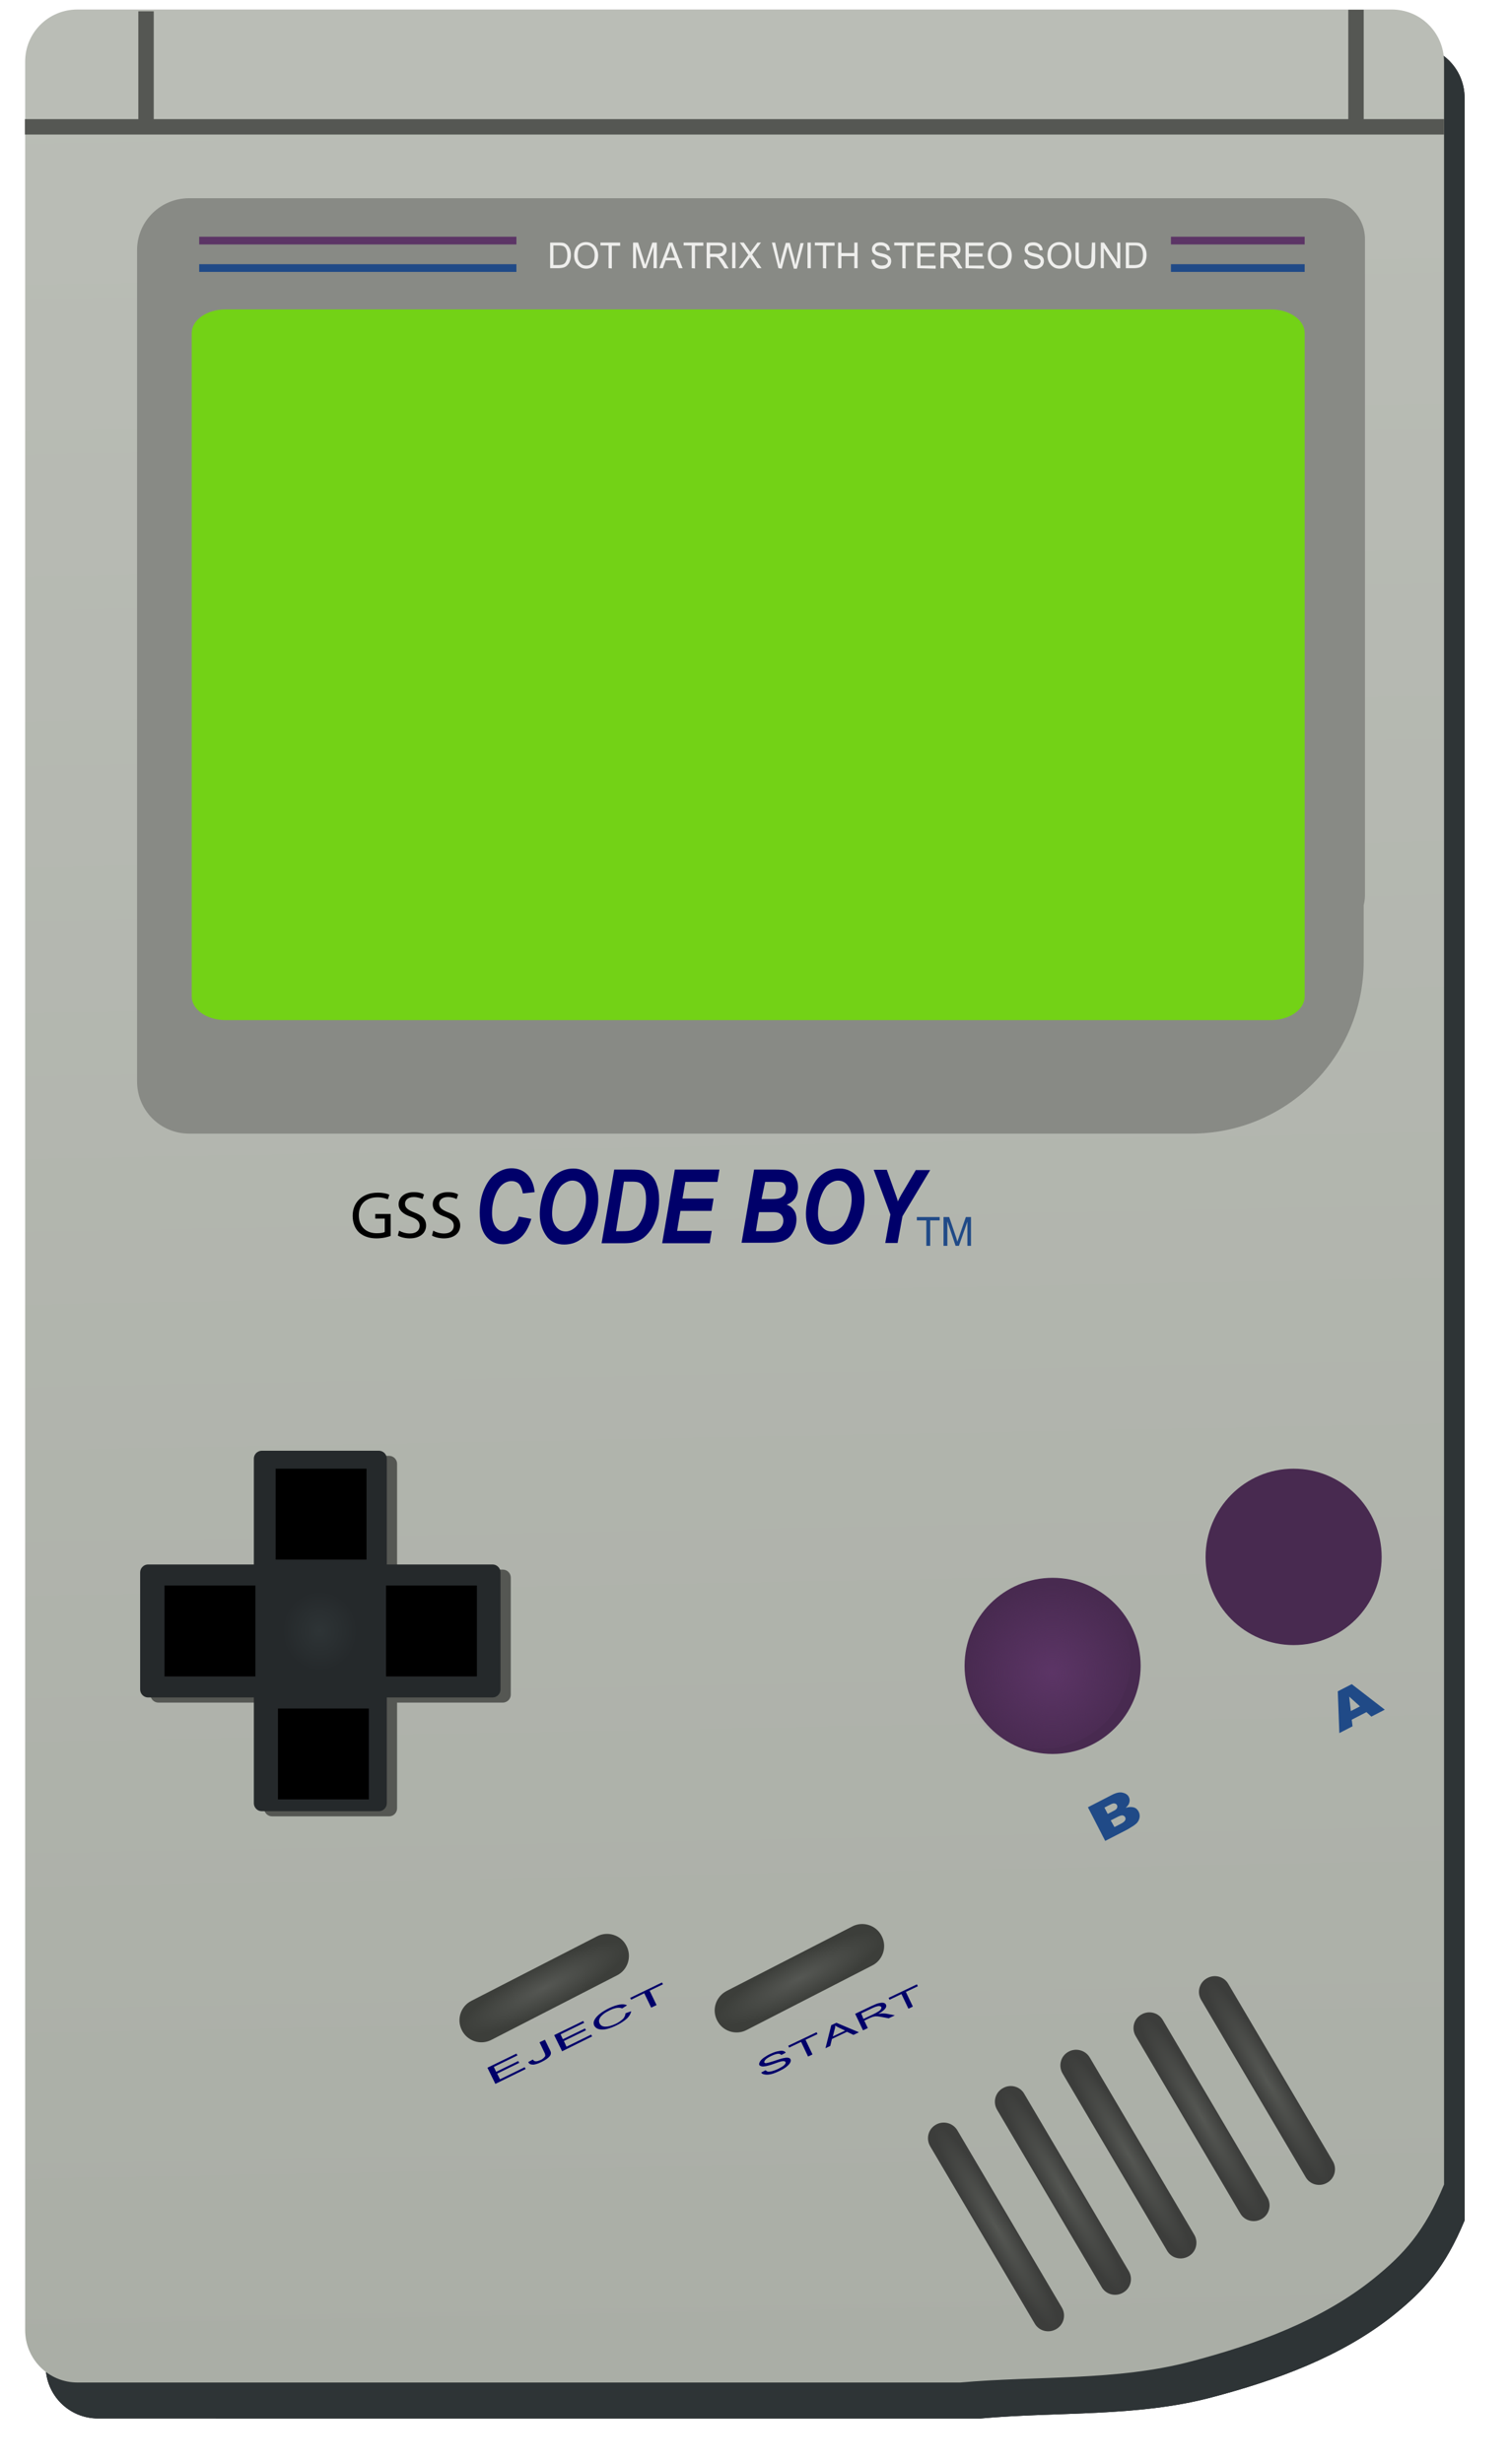 <?xml version="1.0" encoding="utf-8"?>
<!-- Generator: Adobe Illustrator 24.0.3, SVG Export Plug-In . SVG Version: 6.00 Build 0)  -->
<svg version="1.1"
	 id="svg9616" xmlns:cc="http://creativecommons.org/ns#" xmlns:dc="http://purl.org/dc/elements/1.1/" xmlns:inkscape="http://www.inkscape.org/namespaces/inkscape" xmlns:rdf="http://www.w3.org/1999/02/22-rdf-syntax-ns#" xmlns:sodipodi="http://sodipodi.sourceforge.net/DTD/sodipodi-0.dtd" xmlns:svg="http://www.w3.org/2000/svg"
	 xmlns="http://www.w3.org/2000/svg" xmlns:xlink="http://www.w3.org/1999/xlink" x="0px" y="0px" viewBox="0 0 588.3 959.7"
	 enable-background="new 0 0 588.3 959.7" xml:space="preserve">
<defs>
	
		<inkscape:perspective  id="perspective9624" inkscape:persp3d-origin="372.04724 : 350.78739 : 1" inkscape:vp_x="0 : 526.18109 : 1" inkscape:vp_y="0 : 1000 : 0" inkscape:vp_z="744.09448 : 526.18109 : 1" sodipodi:type="inkscape:persp3d">
		</inkscape:perspective>
	
		<inkscape:perspective  id="perspective9634" inkscape:persp3d-origin="0.5 : 0.33333333 : 1" inkscape:vp_x="0 : 0.5 : 1" inkscape:vp_y="0 : 1000 : 0" inkscape:vp_z="1 : 0.5 : 1" sodipodi:type="inkscape:persp3d">
		</inkscape:perspective>
	
		<inkscape:perspective  id="perspective10426" inkscape:persp3d-origin="0.5 : 0.33333333 : 1" inkscape:vp_x="0 : 0.5 : 1" inkscape:vp_y="0 : 1000 : 0" inkscape:vp_z="1 : 0.5 : 1" sodipodi:type="inkscape:persp3d">
		</inkscape:perspective>
</defs>
<sodipodi:namedview  bordercolor="#666666" borderopacity="1.0" id="base" inkscape:current-layer="layer3" inkscape:cx="-44.801869" inkscape:cy="563.11758" inkscape:document-units="px" inkscape:pageopacity="0.0" inkscape:pageshadow="2" inkscape:window-height="1030" inkscape:window-maximized="1" inkscape:window-width="1920" inkscape:window-x="-8" inkscape:window-y="-8" inkscape:zoom="0.49497475" pagecolor="#ffffff" showgrid="false">
	</sodipodi:namedview>
<g id="path10689" sodipodi:nodetypes="ccccaaccccc">
	<path d="M38.2,17.7h512c11.3,0,20.4,9.1,20.4,20.4v826.7c-7.6,18.3-15.6,27.1-27.5,36.7c-20.3,16.3-46,25.6-71.1,32.2
		c-29.1,7.7-60,5.5-89.9,8.2H38.2c-11.3,0-20.4-9.1-20.4-20.4V38.2C17.7,26.8,26.8,17.7,38.2,17.7L38.2,17.7z"/>
</g>
<path id="path10396" sodipodi:nodetypes="ccccaaccccc" fill="#2E3436" d="M38.2,17.7h512c11.3,0,20.4,9.1,20.4,20.4v826.7
	c-7.6,18.3-15.6,27.1-27.5,36.7c-20.3,16.3-46,25.6-71.1,32.2c-29.1,7.7-60,5.5-89.9,8.2H38.2c-11.3,0-20.4-9.1-20.4-20.4V38.2
	C17.7,26.8,26.8,17.7,38.2,17.7L38.2,17.7z"/>
<linearGradient id="rect9640_1_" gradientUnits="userSpaceOnUse" x1="-467.661" y1="-145.746" x2="-450.489" y2="761.753" gradientTransform="matrix(1 0 0 1 745.44 166.506)">
	<stop  offset="0" style="stop-color:#BABDB6"/>
	<stop  offset="1" style="stop-color:#AAAEA6"/>
</linearGradient>
<path id="rect9640" sodipodi:nodetypes="ccccaaccccc" fill="url(#rect9640_1_)" d="M30.2,3.7h512c11.3,0,20.4,9.1,20.4,20.4v826.7
	c-7.6,18.3-15.6,27.1-27.5,36.7c-20.3,16.3-46,25.6-71.1,32.2c-29.1,7.7-60,5.5-89.9,8.2H30.2c-11.3,0-20.4-9.1-20.4-20.4V24.2
	C9.7,12.8,18.8,3.7,30.2,3.7L30.2,3.7z"/>
<path id="rect10154" fill="#888A85" d="M73.7,77.2c-11.2,0-20.3,9-20.3,20.2v323.8c0,11.2,9,20.3,20.3,20.3h69.8h306.8h13.8
	c37.2,0,67.2-29.9,67.2-67.2v-21.8c0.3-1.2,0.5-2.5,0.5-3.9V93.2c0-8.9-7.1-16-16-16h-65.5h-369H73.7z"/>
<path id="rect10161" fill="#73D216" d="M87.9,120.5h407.2c7.3,0,13.2,4.1,13.2,9.2v258.4c0,5.1-5.9,9.2-13.2,9.2H87.9
	c-7.3,0-13.2-4.1-13.2-9.2V129.7C74.7,124.6,80.6,120.5,87.9,120.5z"/>
<path id="path10445" sodipodi:cx="-337.89603" sodipodi:cy="654.86713" sodipodi:rx="30.809652" sodipodi:ry="30.809652" sodipodi:type="arc" fill="#482A50" d="
	M444.4,648.8c0,19-15.4,34.3-34.3,34.3c-19,0-34.3-15.4-34.3-34.3c0-19,15.4-34.3,34.3-34.3S444.4,629.8,444.4,648.8z"/>
<radialGradient id="path10165_1_" cx="-336.637" cy="508.009" r="30.81" gradientTransform="matrix(1.115 0 0 1.115 785.225 84.751)" gradientUnits="userSpaceOnUse">
	<stop  offset="0" style="stop-color:#5C3566"/>
	<stop  offset="1" style="stop-color:#5C3566;stop-opacity:0"/>
</radialGradient>
<path id="path10165" sodipodi:cx="-337.89603" sodipodi:cy="654.86713" sodipodi:rx="30.809652" sodipodi:ry="30.809652" sodipodi:type="arc" fill="url(#path10165_1_)" d="
	M440.4,646.8c0,19-15.4,34.3-34.3,34.3c-19,0-34.3-15.4-34.3-34.3c0-19,15.4-34.3,34.3-34.3S440.4,627.8,440.4,646.8z"/>
<path id="path10447" sodipodi:cx="-337.89603" sodipodi:cy="654.86713" sodipodi:rx="30.809652" sodipodi:ry="30.809652" sodipodi:type="arc" fill="#482A50" d="
	M538.3,606.4c0,19-15.4,34.3-34.3,34.3c-19,0-34.3-15.4-34.3-34.3S485,572,504,572C522.9,572,538.3,587.4,538.3,606.4z"/>
<path id="path10435" fill="#555753" d="M106,567c-1.7,0-3.1,1.4-3.1,3.1v41.2H61.7c-1.7,0-3.1,1.4-3.1,3.1V660
	c0,1.7,1.4,3.1,3.1,3.1h41.2v41.2c0,1.7,1.4,3.1,3.1,3.1h45.6c1.7,0,3.1-1.4,3.1-3.1v-41.2h41.2c1.7,0,3.1-1.4,3.1-3.1v-45.6
	c0-1.7-1.4-3.1-3.1-3.1h-41.2v-41.2c0-1.7-1.4-3.1-3.1-3.1L106,567L106,567z"/>
<radialGradient id="rect10169_1_" cx="-537.307" cy="-116.588" r="70.209" gradientTransform="matrix(0.209 0 0 0.223 236.882 661.199)" gradientUnits="userSpaceOnUse">
	<stop  offset="0" style="stop-color:#2E3436"/>
	<stop  offset="1" style="stop-color:#25292B"/>
</radialGradient>
<path id="rect10169" fill="url(#rect10169_1_)" d="M102,565c-1.7,0-3.1,1.4-3.1,3.1v41.2H57.7c-1.7,0-3.1,1.4-3.1,3.1V658
	c0,1.7,1.4,3.1,3.1,3.1h41.2v41.2c0,1.7,1.4,3.1,3.1,3.1h45.6c1.7,0,3.1-1.4,3.1-3.1v-41.2h41.2c1.7,0,3.1-1.4,3.1-3.1v-45.6
	c0-1.7-1.4-3.1-3.1-3.1h-41.2v-41.2c0-1.7-1.4-3.1-3.1-3.1L102,565L102,565z"/>
<radialGradient id="rect10174_3_" cx="411.453" cy="-62.84" r="46.276" gradientTransform="matrix(0.508 0.862 -0.115 6.769771e-02 171.935 517.088)" gradientUnits="userSpaceOnUse">
	<stop  offset="0" style="stop-color:#555753"/>
	<stop  offset="1" style="stop-color:#3C3D3B"/>
</radialGradient>
<path id="rect10174" fill="url(#rect10174_3_)" d="M373,829.7l40.7,69c1.7,2.9,0.8,6.7-2.2,8.4l0,0c-2.9,1.7-6.7,0.8-8.4-2.2
	l-40.7-69c-1.7-2.9-0.8-6.7,2.2-8.4l0,0C367.5,825.8,371.3,826.8,373,829.7z"/>
<g id="use10182" transform="translate(-28.284,15.152)">
	<g id="use10180_1_" transform="translate(-27.779,15.657)">
		<g id="use10178_2_" transform="translate(-27.274,15.657)">
			<g id="use10176_3_" transform="translate(139.906,-77.277)">
				
					<radialGradient id="rect10174_6_" cx="351.504" cy="710.969" r="46.23" gradientTransform="matrix(0.508 0.862 -0.115 6.769771e-02 260.764 532.926)" gradientUnits="userSpaceOnUse">
					<stop  offset="0" style="stop-color:#555753"/>
					<stop  offset="1" style="stop-color:#3C3D3B"/>
				</radialGradient>
				<path id="rect10174_4_" fill="url(#rect10174_6_)" d="M342.5,846.3l40.7,69c1.7,2.9,0.8,6.7-2.2,8.4l0,0
					c-2.9,1.7-6.7,0.8-8.4-2.2l-40.7-69c-1.7-2.9-0.8-6.7,2.2-8.4l0,0C337,842.4,340.8,843.3,342.5,846.3z"/>
			</g>
		</g>
	</g>
</g>
<g id="use10184" transform="translate(-28.789,14.142)">
	<g id="use10182_1_" transform="translate(-28.284,15.152)">
		<g id="use10180_2_" transform="translate(-27.779,15.657)">
			<g id="use10178_3_" transform="translate(-27.274,15.657)">
				<g id="use10176_4_" transform="translate(139.906,-77.277)">
					
						<radialGradient id="rect10174_7_" cx="385.933" cy="-1.229" r="46.251" gradientTransform="matrix(0.508 0.862 -0.115 6.769771e-02 215.733 523.223)" gradientUnits="userSpaceOnUse">
						<stop  offset="0" style="stop-color:#555753"/>
						<stop  offset="1" style="stop-color:#3C3D3B"/>
					</radialGradient>
					<path id="rect10174_5_" fill="url(#rect10174_7_)" d="M396.8,818l40.7,69c1.7,2.9,0.8,6.7-2.2,8.4l0,0
						c-2.9,1.7-6.7,0.8-8.4-2.2l-40.7-69c-1.7-2.9-0.8-6.7,2.2-8.4l0,0C391.3,814.1,395.1,815.1,396.8,818z"/>
				</g>
			</g>
		</g>
	</g>
</g>
<radialGradient id="rect10187_1_" cx="-664.009" cy="-97.745" r="36.067" gradientTransform="matrix(0.89 -0.456 0.108 0.211 913.043 488.393)" gradientUnits="userSpaceOnUse">
	<stop  offset="0" style="stop-color:#555753"/>
	<stop  offset="1" style="stop-color:#3C3E3A"/>
</radialGradient>
<path id="rect10187" fill="url(#rect10187_1_)" d="M283.1,775.4l48.9-25.1c4.2-2.2,9.4-0.5,11.5,3.7l0,0c2.2,4.2,0.5,9.4-3.7,11.5
	l-48.9,25.1c-4.2,2.2-9.4,0.5-11.5-3.7l0,0C277.2,782.7,278.9,777.6,283.1,775.4z"/>
<g id="use10191" transform="translate(-96.429,-0.357)">
	
		<radialGradient id="rect10187_3_" cx="-486.479" cy="98.577" r="36.069" gradientTransform="matrix(0.89 -0.456 0.108 0.211 730.754 531.932)" gradientUnits="userSpaceOnUse">
		<stop  offset="0" style="stop-color:#555753"/>
		<stop  offset="1" style="stop-color:#3C3E3A"/>
	</radialGradient>
	<path id="rect10187_2_" fill="url(#rect10187_3_)" d="M280.1,779.6l48.9-25.1c4.2-2.2,9.4-0.5,11.5,3.7l0,0
		c2.2,4.2,0.5,9.4-3.7,11.5l-48.9,25.1c-4.2,2.2-9.4,0.5-11.5-3.7l0,0C274.2,786.9,275.9,781.7,280.1,779.6z"/>
</g>
<path id="path10193" fill="none" stroke="#555753" stroke-width="6" d="M9.7,49.4h552.9"/>
<path id="path10195" fill="none" stroke="#555753" stroke-width="6" d="M528.3,3.8v45.4"/>
<path id="path10197" fill="none" stroke="#555753" stroke-width="6" d="M56.9,4.4v44.9"/>
<path id="path10199" fill="none" stroke="#204A87" stroke-width="3" d="M77.6,104.4h123.6"/>
<path id="path10201" fill="none" stroke="#5C3566" stroke-width="3" d="M77.6,93.7h123.6"/>
<path id="path10203" fill="none" stroke="#204A87" stroke-width="3" d="M456.2,104.4h52.1"/>
<path id="path10205" fill="none" stroke="#5C3566" stroke-width="3" d="M456.2,93.7h52.1"/>
<g id="text10215" transform="matrix(0.989,-0.509,0.411,0.799,0,0)">
	<path id="path10256" fill="#204A87" d="M49.4,912.4h9.5c1.6,0,2.8,0.4,3.6,1.2c0.8,0.8,1.3,1.8,1.3,2.9c0,1-0.3,1.8-0.9,2.5
		c-0.4,0.5-1,0.8-1.8,1.1c1.2,0.3,2,0.8,2.6,1.5s0.8,1.6,0.8,2.6c0,0.8-0.2,1.6-0.6,2.3c-0.4,0.7-0.9,1.2-1.6,1.6
		c-0.4,0.2-1.1,0.4-1.9,0.5c-1.1,0.1-1.9,0.2-2.3,0.2h-8.7L49.4,912.4z M54.5,918.9h2.2c0.8,0,1.3-0.1,1.6-0.4s0.5-0.7,0.5-1.2
		s-0.2-0.8-0.5-1.1s-0.8-0.4-1.6-0.4h-2.2V918.9z M54.5,925.3h2.6c0.9,0,1.5-0.2,1.8-0.5c0.4-0.3,0.5-0.7,0.5-1.2s-0.2-0.9-0.5-1.2
		c-0.4-0.3-1-0.4-1.9-0.4h-2.6L54.5,925.3z"/>
</g>
<g id="text10219" transform="matrix(0.989,-0.509,0.411,0.799,0,0)">
	<path id="path10259" fill="#204A87" d="M151.4,931h-5.8l-0.8,2.7h-5.2l6.2-16.4h5.5l6.2,16.4h-5.3L151.4,931z M150.3,927.5
		l-1.8-5.9l-1.8,5.9H150.3z"/>
</g>
<g id="text10227" transform="matrix(1.33,-0.634,0.292,0.613,2.525,-4.041)">
	<path id="path10245" fill="#00006A" d="M-56.6,1264.8l1.3-0.1c0.1,0.5,0.2,1,0.4,1.3s0.6,0.6,1.1,0.8c0.5,0.2,1,0.3,1.6,0.3
		c0.5,0,1-0.1,1.4-0.2s0.7-0.4,0.9-0.6c0.2-0.3,0.3-0.6,0.3-0.9s-0.1-0.6-0.3-0.9c-0.2-0.2-0.5-0.5-0.9-0.6
		c-0.3-0.1-0.9-0.3-1.9-0.5s-1.6-0.5-2-0.7c-0.5-0.3-0.9-0.6-1.1-1c-0.2-0.4-0.4-0.8-0.4-1.3s0.2-1,0.5-1.5s0.7-0.8,1.3-1.1
		c0.6-0.2,1.2-0.4,1.9-0.4c0.8,0,1.5,0.1,2.1,0.4s1.1,0.6,1.4,1.1c0.3,0.5,0.5,1,0.5,1.7l-1.3,0.1c-0.1-0.7-0.3-1.2-0.7-1.5
		s-1-0.5-1.8-0.5s-1.5,0.2-1.8,0.5s-0.6,0.7-0.6,1.1s0.1,0.7,0.4,0.9c0.3,0.2,1,0.5,2.1,0.8s1.9,0.5,2.3,0.7
		c0.6,0.3,1.1,0.6,1.4,1.1c0.3,0.4,0.4,0.9,0.4,1.5s-0.2,1.1-0.5,1.6s-0.8,0.9-1.4,1.2c-0.6,0.3-1.3,0.4-2,0.4c-1,0-1.8-0.1-2.4-0.4
		c-0.6-0.3-1.1-0.7-1.5-1.3C-56.4,1266.1-56.6,1265.5-56.6,1264.8L-56.6,1264.8z"/>
	<path id="path10247" fill="#00006A" d="M-43.6,1268.1v-9.3h-3.5v-1.2h8.3v1.2h-3.5v9.3H-43.6z"/>
	<path id="path10249" fill="#00006A" d="M-38.5,1268.1l4-10.5h1.5l4.3,10.5h-1.6l-1.2-3.2h-4.4l-1.2,3.2H-38.5z M-35.4,1263.8h3.6
		l-1.1-2.9c-0.3-0.9-0.6-1.6-0.7-2.2c-0.1,0.7-0.3,1.3-0.6,2L-35.4,1263.8z"/>
	<path id="path10251" fill="#00006A" d="M-27.5,1268.1l0-10.5h4.7c0.9,0,1.7,0.1,2.1,0.3c0.4,0.2,0.9,0.5,1.2,1
		c0.3,0.5,0.4,1,0.4,1.6c0,0.7-0.2,1.4-0.7,1.9s-1.2,0.8-2.2,1c0.4,0.2,0.6,0.4,0.8,0.5c0.4,0.4,0.8,0.8,1.2,1.4l1.8,2.9H-20
		l-1.4-2.2c-0.4-0.6-0.7-1.1-1-1.5c-0.3-0.3-0.5-0.6-0.7-0.7s-0.4-0.2-0.6-0.3c-0.2,0-0.4-0.1-0.8-0.1h-1.6v4.7L-27.5,1268.1z
		 M-26.1,1262.3h3c0.6,0,1.1-0.1,1.5-0.2s0.6-0.3,0.8-0.6s0.3-0.6,0.3-0.9c0-0.5-0.2-0.9-0.5-1.2c-0.4-0.3-0.9-0.5-1.7-0.5H-26
		L-26.1,1262.3z"/>
	<path id="path10253" fill="#00006A" d="M-14.2,1268.1l0-9.3h-3.5v-1.2h8.3l0,1.2h-3.5l0,9.3H-14.2z"/>
</g>
<g id="text10261" transform="scale(0.985,1.016)">
	<path id="path10266" fill="#EEEEEC" d="M217.6,102.8V93h3.4c0.8,0,1.3,0,1.8,0.1c0.6,0.1,1,0.4,1.4,0.7c0.5,0.4,0.9,1,1.2,1.7
		s0.4,1.5,0.4,2.3c0,0.7-0.1,1.4-0.3,2s-0.4,1.1-0.7,1.4c-0.3,0.4-0.6,0.7-0.9,0.9c-0.3,0.2-0.7,0.4-1.2,0.5s-1,0.2-1.6,0.2
		C221.1,102.8,217.6,102.8,217.6,102.8z M218.9,101.6h2.1c0.6,0,1.2-0.1,1.5-0.2c0.4-0.1,0.7-0.3,0.9-0.5c0.3-0.3,0.5-0.7,0.7-1.2
		s0.3-1.2,0.3-1.9c0-1-0.2-1.8-0.5-2.4s-0.7-0.9-1.2-1.1c-0.3-0.1-0.9-0.2-1.7-0.2h-2.1V101.6z"/>
	<path id="path10268" fill="#EEEEEC" d="M227.1,98c0-1.6,0.4-2.9,1.3-3.8c0.9-0.9,2-1.4,3.4-1.4c0.9,0,1.7,0.2,2.5,0.7
		c0.7,0.4,1.3,1,1.7,1.8s0.6,1.7,0.6,2.6c0,1-0.2,1.9-0.6,2.7c-0.4,0.8-1,1.4-1.7,1.8s-1.5,0.6-2.4,0.6s-1.8-0.2-2.5-0.7
		c-0.7-0.4-1.3-1.1-1.7-1.8S227.1,98.9,227.1,98L227.1,98z M228.5,98c0,1.2,0.3,2.1,1,2.8c0.6,0.7,1.4,1,2.4,1s1.8-0.3,2.4-1
		s0.9-1.7,0.9-2.9c0-0.8-0.1-1.5-0.4-2.1c-0.3-0.6-0.7-1.1-1.2-1.4s-1.1-0.5-1.8-0.5c-0.9,0-1.7,0.3-2.4,0.9
		C228.8,95.5,228.5,96.5,228.5,98L228.5,98z"/>
	<path id="path10270" fill="#EEEEEC" d="M240.7,102.8v-8.7h-3.2V93h7.8v1.2H242v8.7L240.7,102.8L240.7,102.8z"/>
	<path id="path10272" fill="#EEEEEC" d="M250.4,102.8V93h2l2.3,7c0.2,0.6,0.4,1.1,0.5,1.5c0.1-0.4,0.3-0.9,0.5-1.6L258,93h1.8v9.8
		h-1.3v-8.2l-2.9,8.2h-1.2l-2.8-8.4v8.4H250.4z"/>
	<path id="path10274" fill="#EEEEEC" d="M260.8,102.8l3.8-9.8h1.4l4,9.8h-1.5l-1.1-3h-4.1l-1.1,3H260.8z M263.6,98.8h3.3l-1-2.7
		c-0.3-0.8-0.5-1.5-0.7-2c-0.1,0.6-0.3,1.3-0.5,1.9L263.6,98.8z"/>
	<path id="path10276" fill="#EEEEEC" d="M273.6,102.8v-8.7h-3.2V93h7.8v1.2h-3.3v8.7L273.6,102.8L273.6,102.8z"/>
	<path id="path10278" fill="#EEEEEC" d="M279.5,102.8V93h4.4c0.9,0,1.5,0.1,2,0.3c0.5,0.2,0.8,0.5,1.1,0.9c0.3,0.4,0.4,0.9,0.4,1.5
		c0,0.7-0.2,1.3-0.7,1.8s-1.2,0.8-2.1,0.9c0.3,0.2,0.6,0.3,0.8,0.5c0.4,0.3,0.7,0.8,1.1,1.3l1.7,2.7h-1.6l-1.3-2
		c-0.4-0.6-0.7-1-0.9-1.4s-0.5-0.5-0.7-0.7c-0.2-0.1-0.4-0.2-0.6-0.3c-0.1,0-0.4,0-0.7,0h-1.5v4.4L279.5,102.8z M280.8,97.3h2.8
		c0.6,0,1.1-0.1,1.4-0.2s0.6-0.3,0.8-0.6c0.2-0.3,0.3-0.6,0.3-0.9c0-0.5-0.2-0.8-0.5-1.1c-0.3-0.3-0.9-0.4-1.6-0.4h-3.1L280.8,97.3
		L280.8,97.3z"/>
	<path id="path10280" fill="#EEEEEC" d="M289.6,102.8V93h1.3v9.8H289.6z"/>
	<path id="path10282" fill="#EEEEEC" d="M292.2,102.8l3.8-5.1l-3.4-4.7h1.6l1.8,2.5c0.4,0.5,0.6,0.9,0.8,1.2
		c0.2-0.4,0.5-0.7,0.8-1.1l2-2.6h1.4l-3.5,4.6l3.7,5.2h-1.6l-2.5-3.5c-0.1-0.2-0.3-0.4-0.4-0.7c-0.2,0.4-0.4,0.6-0.5,0.7l-2.5,3.4
		L292.2,102.8z"/>
	<path id="path10284" fill="#EEEEEC" d="M307.9,102.8l-2.6-9.8h1.3l1.5,6.5c0.2,0.7,0.3,1.3,0.4,2c0.3-1.1,0.4-1.7,0.4-1.8l1.9-6.6
		h1.6l1.4,5c0.4,1.2,0.6,2.4,0.8,3.5c0.1-0.6,0.3-1.3,0.5-2.1l1.5-6.3h1.3l-2.7,9.8H314l-2.1-7.5c-0.2-0.6-0.3-1-0.3-1.2
		c-0.1,0.5-0.2,0.8-0.3,1.2l-2.1,7.5L307.9,102.8z"/>
	<path id="path10286" fill="#EEEEEC" d="M319.4,102.8V93h1.3v9.8H319.4z"/>
	<path id="path10288" fill="#EEEEEC" d="M325.5,102.8v-8.7h-3.2V93h7.8v1.2h-3.3v8.7L325.5,102.8L325.5,102.8z"/>
	<path id="path10290" fill="#EEEEEC" d="M331.5,102.8V93h1.3v4h5.1v-4h1.3v9.8h-1.3v-4.6h-5.1v4.6H331.5z"/>
	<path id="path10292" fill="#EEEEEC" d="M344.7,99.6l1.2-0.1c0.1,0.5,0.2,0.9,0.4,1.2c0.2,0.3,0.5,0.6,1,0.8c0.4,0.2,1,0.3,1.5,0.3
		s0.9-0.1,1.3-0.2s0.7-0.4,0.8-0.6c0.2-0.3,0.3-0.5,0.3-0.8s-0.1-0.6-0.3-0.8c-0.2-0.2-0.5-0.4-0.9-0.6c-0.3-0.1-0.8-0.3-1.8-0.5
		c-0.9-0.2-1.5-0.4-1.9-0.6c-0.5-0.2-0.8-0.6-1.1-0.9c-0.2-0.4-0.3-0.8-0.3-1.2c0-0.5,0.1-1,0.4-1.4s0.7-0.8,1.2-1s1.1-0.3,1.8-0.3
		c0.7,0,1.4,0.1,1.9,0.4c0.6,0.2,1,0.6,1.3,1c0.3,0.5,0.5,1,0.5,1.6l-1.2,0.1c-0.1-0.6-0.3-1.1-0.7-1.4c-0.4-0.3-1-0.5-1.7-0.5
		c-0.8,0-1.4,0.1-1.7,0.4c-0.4,0.3-0.5,0.6-0.5,1s0.1,0.6,0.4,0.9c0.3,0.2,0.9,0.5,2,0.7s1.8,0.4,2.2,0.6c0.6,0.3,1,0.6,1.3,1
		s0.4,0.9,0.4,1.4s-0.1,1-0.4,1.5s-0.7,0.8-1.3,1.1c-0.6,0.3-1.2,0.4-1.9,0.4c-0.9,0-1.6-0.1-2.2-0.4s-1.1-0.7-1.4-1.2
		C344.9,100.9,344.7,100.3,344.7,99.6L344.7,99.6z"/>
	<path id="path10294" fill="#EEEEEC" d="M356.9,102.8v-8.7h-3.2V93h7.8v1.2h-3.3v8.7L356.9,102.8L356.9,102.8z"/>
	<path id="path10296" fill="#EEEEEC" d="M362.8,102.8V93h7.1v1.2h-5.8v3h5.4v1.2h-5.4v3.4h6v1.2L362.8,102.8z"/>
	<path id="path10298" fill="#EEEEEC" d="M372,102.8V93h4.4c0.9,0,1.5,0.1,2,0.3c0.5,0.2,0.8,0.5,1.1,0.9c0.3,0.4,0.4,0.9,0.4,1.5
		c0,0.7-0.2,1.3-0.7,1.8s-1.2,0.8-2.1,0.9c0.3,0.2,0.6,0.3,0.8,0.5c0.4,0.3,0.7,0.8,1.1,1.3l1.7,2.7H379l-1.3-2
		c-0.4-0.6-0.7-1-0.9-1.4s-0.5-0.5-0.7-0.7c-0.2-0.1-0.4-0.2-0.6-0.3c-0.1,0-0.4,0-0.7,0h-1.5v4.4L372,102.8z M373.3,97.3h2.8
		c0.6,0,1.1-0.1,1.4-0.2s0.6-0.3,0.8-0.6c0.2-0.3,0.3-0.6,0.3-0.9c0-0.5-0.2-0.8-0.5-1.1c-0.3-0.3-0.9-0.4-1.6-0.4h-3.1L373.3,97.3
		L373.3,97.3z"/>
	<path id="path10300" fill="#EEEEEC" d="M381.9,102.8V93h7.1v1.2h-5.8v3h5.4v1.2h-5.4v3.4h6v1.2L381.9,102.8z"/>
	<path id="path10302" fill="#EEEEEC" d="M390.7,98c0-1.6,0.4-2.9,1.3-3.8s2-1.4,3.4-1.4c0.9,0,1.7,0.2,2.5,0.7
		c0.7,0.4,1.3,1,1.7,1.8c0.4,0.8,0.6,1.7,0.6,2.6c0,1-0.2,1.9-0.6,2.7c-0.4,0.8-1,1.4-1.7,1.8s-1.5,0.6-2.4,0.6s-1.8-0.2-2.5-0.7
		c-0.7-0.4-1.3-1.1-1.7-1.8C390.8,99.7,390.7,98.9,390.7,98L390.7,98z M392,98c0,1.2,0.3,2.1,1,2.8c0.6,0.7,1.4,1,2.4,1
		s1.8-0.3,2.4-1s0.9-1.7,0.9-2.9c0-0.8-0.1-1.5-0.4-2.1s-0.7-1.1-1.2-1.4s-1.1-0.5-1.8-0.5c-0.9,0-1.7,0.3-2.4,0.9
		C392.3,95.5,392,96.5,392,98z"/>
	<path id="path10304" fill="#EEEEEC" d="M405.1,99.6l1.2-0.1c0.1,0.5,0.2,0.9,0.4,1.2c0.2,0.3,0.5,0.6,1,0.8c0.4,0.2,1,0.3,1.5,0.3
		s0.9-0.1,1.3-0.2s0.7-0.4,0.8-0.6c0.2-0.3,0.3-0.5,0.3-0.8s-0.1-0.6-0.3-0.8c-0.2-0.2-0.5-0.4-0.9-0.6c-0.3-0.1-0.8-0.3-1.8-0.5
		c-0.9-0.2-1.5-0.4-1.9-0.6c-0.5-0.2-0.8-0.6-1.1-0.9c-0.2-0.4-0.3-0.8-0.3-1.2c0-0.5,0.1-1,0.4-1.4s0.7-0.8,1.2-1s1.1-0.3,1.8-0.3
		c0.7,0,1.4,0.1,1.9,0.4c0.6,0.2,1,0.6,1.3,1c0.3,0.5,0.5,1,0.5,1.6l-1.2,0.1c-0.1-0.6-0.3-1.1-0.7-1.4c-0.4-0.3-1-0.5-1.7-0.5
		c-0.8,0-1.4,0.1-1.7,0.4c-0.4,0.3-0.5,0.6-0.5,1s0.1,0.6,0.4,0.9c0.3,0.2,0.9,0.5,2,0.7s1.8,0.4,2.2,0.6c0.6,0.3,1,0.6,1.3,1
		s0.4,0.9,0.4,1.4s-0.1,1-0.4,1.5s-0.7,0.8-1.3,1.1c-0.6,0.3-1.2,0.4-1.9,0.4c-0.9,0-1.6-0.1-2.2-0.4s-1.1-0.7-1.4-1.2
		C405.3,100.9,405.1,100.3,405.1,99.6L405.1,99.6z"/>
	<path id="path10306" fill="#EEEEEC" d="M414.3,98c0-1.6,0.4-2.9,1.3-3.8s2-1.4,3.4-1.4c0.9,0,1.7,0.2,2.5,0.7
		c0.7,0.4,1.3,1,1.7,1.8c0.4,0.8,0.6,1.7,0.6,2.6c0,1-0.2,1.9-0.6,2.7c-0.4,0.8-1,1.4-1.7,1.8s-1.5,0.6-2.4,0.6s-1.8-0.2-2.5-0.7
		c-0.7-0.4-1.3-1.1-1.7-1.8C414.5,99.7,414.3,98.9,414.3,98L414.3,98z M415.7,98c0,1.2,0.3,2.1,1,2.8c0.6,0.7,1.4,1,2.4,1
		s1.8-0.3,2.4-1s0.9-1.7,0.9-2.9c0-0.8-0.1-1.5-0.4-2.1s-0.7-1.1-1.2-1.4s-1.1-0.5-1.8-0.5c-0.9,0-1.7,0.3-2.4,0.9
		C416,95.5,415.7,96.5,415.7,98z"/>
	<path id="path10308" fill="#EEEEEC" d="M431.9,93h1.3v5.7c0,1-0.1,1.8-0.3,2.4s-0.6,1.1-1.2,1.4c-0.6,0.4-1.4,0.5-2.3,0.5
		s-1.7-0.2-2.3-0.5c-0.6-0.3-1-0.8-1.3-1.4s-0.4-1.4-0.4-2.5V93h1.3v5.7c0,0.9,0.1,1.5,0.2,1.9c0.2,0.4,0.4,0.7,0.8,0.9
		c0.4,0.2,0.9,0.3,1.4,0.3c1,0,1.6-0.2,2-0.7c0.4-0.4,0.6-1.3,0.6-2.5L431.9,93z"/>
	<path id="path10310" fill="#EEEEEC" d="M435.4,102.8V93h1.3l5.2,7.7V93h1.2v9.8h-1.3l-5.2-7.7v7.7H435.4z"/>
	<path id="path10312" fill="#EEEEEC" d="M445.3,102.8V93h3.4c0.8,0,1.3,0,1.8,0.1c0.6,0.1,1,0.4,1.4,0.7c0.5,0.4,0.9,1,1.2,1.7
		c0.3,0.7,0.4,1.5,0.4,2.3c0,0.7-0.1,1.4-0.3,2c-0.2,0.6-0.4,1.1-0.7,1.4c-0.3,0.4-0.6,0.7-0.9,0.9s-0.7,0.4-1.2,0.5s-1,0.2-1.6,0.2
		C448.8,102.8,445.3,102.8,445.3,102.8z M446.6,101.6h2.1c0.6,0,1.2-0.1,1.5-0.2c0.4-0.1,0.7-0.3,0.9-0.5c0.3-0.3,0.5-0.7,0.7-1.2
		s0.3-1.2,0.3-1.9c0-1-0.2-1.8-0.5-2.4s-0.7-0.9-1.2-1.1c-0.3-0.1-0.9-0.2-1.7-0.2h-2.1L446.6,101.6L446.6,101.6z"/>
</g>
<g>
	<path d="M152.3,481.3c-1,0.4-3.1,1-5.6,1c-2.7,0-5-0.7-6.8-2.3c-1.6-1.5-2.5-3.8-2.5-6.5c0-5.2,3.7-9,9.8-9c2.1,0,3.7,0.4,4.5,0.8
		l-0.6,1.8c-1-0.4-2.2-0.8-4-0.8c-4.4,0-7.3,2.6-7.3,7c0,4.4,2.8,7,7,7c1.5,0,2.6-0.2,3.1-0.5v-5.2h-3.7v-1.8h6V481.3z"/>
	<path d="M155.5,479.3c1,0.6,2.6,1.1,4.2,1.1c2.4,0,3.8-1.2,3.8-3c0-1.6-1-2.6-3.4-3.5c-3-1-4.8-2.5-4.8-4.9c0-2.7,2.3-4.7,5.9-4.7
		c1.9,0,3.2,0.4,4,0.9l-0.6,1.8c-0.6-0.3-1.8-0.8-3.4-0.8c-2.5,0-3.4,1.4-3.4,2.6c0,1.6,1.1,2.4,3.6,3.4c3.1,1.1,4.6,2.6,4.6,5.1
		c0,2.7-2.1,5-6.4,5c-1.7,0-3.7-0.5-4.6-1.1L155.5,479.3z"/>
	<path d="M168.8,479.3c1,0.6,2.6,1.1,4.2,1.1c2.4,0,3.8-1.2,3.8-3c0-1.6-1-2.6-3.4-3.5c-3-1-4.8-2.5-4.8-4.9c0-2.7,2.3-4.7,5.9-4.7
		c1.9,0,3.2,0.4,4,0.9l-0.6,1.8c-0.6-0.3-1.8-0.8-3.4-0.8c-2.5,0-3.4,1.4-3.4,2.6c0,1.6,1.1,2.4,3.6,3.4c3.1,1.1,4.6,2.6,4.6,5.1
		c0,2.7-2.1,5-6.4,5c-1.7,0-3.7-0.5-4.6-1.1L168.8,479.3z"/>
</g>
<g id="text10373">
	<path id="path10378" fill="#204A87" d="M360.9,485.2v-9.9h-3.7V474h8.9v1.3h-3.7v9.9L360.9,485.2L360.9,485.2z"/>
	<path id="path10380" fill="#204A87" d="M367.6,485.2V474h2.2l2.7,7.9c0.2,0.7,0.4,1.3,0.5,1.7c0.1-0.4,0.3-1,0.6-1.8l2.7-7.8h2
		v11.2h-1.4v-9.4l-3.3,9.4h-1.3l-3.2-9.5v9.5L367.6,485.2z"/>
</g>
<rect x="107.4" y="572" width="35.4" height="35.4"/>
<g id="use10182_2_" transform="translate(-28.284,15.152)">
	<g id="use10180_3_" transform="translate(-27.779,15.657)">
		<g id="use10178_1_" transform="translate(-27.274,15.657)">
			<g id="use10176_1_" transform="translate(139.906,-77.277)">
				
					<radialGradient id="rect10174_8_" cx="354.207" cy="252.902" r="46.23" gradientTransform="matrix(0.508 0.862 -0.115 6.769771e-02 260.764 532.926)" gradientUnits="userSpaceOnUse">
					<stop  offset="0" style="stop-color:#555753"/>
					<stop  offset="1" style="stop-color:#3C3D3B"/>
				</radialGradient>
				<path id="rect10174_1_" fill="url(#rect10174_8_)" d="M396.5,817.6l40.7,69c1.7,2.9,0.8,6.7-2.2,8.4l0,0
					c-2.9,1.7-6.7,0.8-8.4-2.2l-40.7-69c-1.7-2.9-0.8-6.7,2.2-8.4l0,0C391,813.7,394.8,814.6,396.5,817.6z"/>
			</g>
		</g>
	</g>
</g>
<g id="use10182_3_" transform="translate(-28.284,15.152)">
	<g id="use10180_4_" transform="translate(-27.779,15.657)">
		<g id="use10178_4_" transform="translate(-27.274,15.657)">
			<g id="use10176_2_" transform="translate(139.906,-77.277)">
				
					<radialGradient id="rect10174_9_" cx="355.03" cy="34.589" r="46.23" gradientTransform="matrix(0.508 0.862 -0.115 6.769771e-02 260.764 532.926)" gradientUnits="userSpaceOnUse">
					<stop  offset="0" style="stop-color:#555753"/>
					<stop  offset="1" style="stop-color:#3C3D3B"/>
				</radialGradient>
				<path id="rect10174_2_" fill="url(#rect10174_9_)" d="M422,803.5l40.7,69c1.7,2.9,0.8,6.7-2.2,8.4l0,0c-2.9,1.7-6.7,0.8-8.4-2.2
					l-40.7-69c-1.7-2.9-0.8-6.7,2.2-8.4l0,0C416.5,799.6,420.3,800.5,422,803.5z"/>
			</g>
		</g>
	</g>
</g>
<rect x="108.3" y="665.4" width="35.4" height="35.4"/>
<rect x="64.1" y="617.5" width="35.4" height="35.4"/>
<rect x="150.4" y="617.5" width="35.4" height="35.4"/>
<g>
	<path fill="#00006A" d="M202.1,473.8l4.9,0.9c-1,3.3-2.4,5.8-4.3,7.4c-1.9,1.6-4.1,2.5-6.6,2.5c-2.8,0-5-1-6.7-3.1
		s-2.5-5.1-2.5-9.2c0-3.5,0.6-6.6,1.8-9.3s2.7-4.7,4.6-6c1.9-1.3,3.9-2,6-2c2.4,0,4.5,0.8,6.1,2.4s2.6,3.9,2.9,6.9l-4.6,0.5
		c-0.3-1.7-0.8-2.9-1.5-3.7c-0.7-0.7-1.7-1.1-2.9-1.1c-1.2,0-2.4,0.4-3.5,1.3c-1.1,0.9-2.1,2.3-2.9,4.4s-1.2,4.3-1.2,6.8
		c0,2.3,0.5,4.1,1.4,5.3s2,1.8,3.3,1.8c1.2,0,2.4-0.5,3.4-1.5C200.8,477.2,201.6,475.8,202.1,473.8z"/>
	<path fill="#00006A" d="M210.3,472.9c0-2.5,0.4-5,1.2-7.6c1.1-3.3,2.6-5.9,4.7-7.6s4.5-2.6,7.2-2.6c2.8,0,5.1,1.1,7,3.2
		c1.8,2.1,2.7,5.1,2.7,8.8c0,3.4-0.7,6.4-2,9.3s-2.9,4.9-4.9,6.3c-1.9,1.4-4.1,2-6.4,2c-2.8,0-5-1-6.6-2.9
		C211.3,479.3,210.3,476.4,210.3,472.9z M215.1,472.7c0,2.1,0.5,3.8,1.5,5c1,1.3,2.3,1.9,3.8,1.9c1.2,0,2.4-0.5,3.5-1.4
		s2.2-2.5,3.1-4.6c0.9-2.1,1.3-4.3,1.3-6.5c0-2.3-0.5-4.1-1.6-5.5c-0.9-1.2-2.2-1.8-3.7-1.8c-1.2,0-2.4,0.5-3.6,1.4
		c-1.2,0.9-2.2,2.5-3.1,4.6C215.5,468,215.1,470.3,215.1,472.7z"/>
	<path fill="#00006A" d="M234.4,484.1l4.9-28.6h6.3c2.2,0,3.7,0.1,4.5,0.3c1.3,0.3,2.5,1,3.5,1.9s1.8,2.2,2.3,3.8
		c0.6,1.6,0.9,3.5,0.9,5.8c0,2.4-0.3,4.6-0.9,6.6c-0.6,2-1.4,3.8-2.5,5.3c-1.1,1.5-2.2,2.6-3.3,3.3c-1.1,0.7-2.3,1.1-3.5,1.4
		c-0.8,0.2-2.1,0.3-3.9,0.3H234.4z M240,479.5h2.4c1.8,0,3-0.1,3.7-0.4c0.9-0.3,1.8-1,2.6-1.9c0.8-1,1.5-2.3,2.1-4
		c0.6-1.7,0.9-3.7,0.9-6c0-1.9-0.2-3.3-0.7-4.4c-0.5-1.1-1.1-1.8-2-2.2c-0.6-0.3-1.6-0.4-3.1-0.4h-2.8L240,479.5z"/>
	<path fill="#00006A" d="M258,484.1l4.9-28.6h17.4l-0.8,4.8h-12.5l-1.1,6.5h12.1l-0.8,4.8h-12.1l-1.3,7.8h13.5l-0.8,4.8H258z"/>
	<path fill="#00006A" d="M288.9,484.1l4.9-28.6h8c2.1,0,3.7,0.1,4.6,0.4c1.4,0.4,2.5,1.2,3.3,2.3c0.8,1.1,1.2,2.5,1.2,4.2
		c0,1.7-0.4,3.1-1.1,4.2c-0.7,1.1-1.9,2-3.3,2.6c1.2,0.4,2.1,1.1,2.8,2.1c0.7,1,1,2.2,1,3.5c0,1.8-0.4,3.5-1.3,5
		c-0.8,1.5-1.9,2.6-3.3,3.2c-1.3,0.7-3.3,1-5.7,1H288.9z M294.5,479.5h4.6c1.8,0,3.1-0.1,3.7-0.4c0.7-0.3,1.2-0.7,1.7-1.4
		c0.5-0.7,0.7-1.5,0.7-2.3c0-1-0.3-1.8-0.9-2.4s-1.5-0.9-2.8-0.9h-5.8L294.5,479.5z M296.7,467h3.7c1.6,0,2.8-0.1,3.5-0.4
		c0.7-0.3,1.3-0.7,1.7-1.3c0.4-0.6,0.6-1.4,0.6-2.2c0-0.7-0.1-1.2-0.4-1.7c-0.3-0.5-0.7-0.8-1.1-0.9c-0.5-0.2-1.4-0.2-2.9-0.2h-3.7
		L296.7,467z"/>
	<path fill="#00006A" d="M314,472.9c0-2.5,0.4-5,1.2-7.6c1.1-3.3,2.6-5.9,4.7-7.6c2.1-1.7,4.5-2.6,7.2-2.6c2.8,0,5.1,1.1,7,3.2
		c1.8,2.1,2.7,5.1,2.7,8.8c0,3.4-0.7,6.4-2,9.3s-2.9,4.9-4.9,6.3c-1.9,1.4-4.1,2-6.4,2c-2.8,0-5-1-6.6-2.9
		C314.9,479.3,314,476.4,314,472.9z M318.7,472.7c0,2.1,0.5,3.8,1.5,5c1,1.3,2.3,1.9,3.8,1.9c1.2,0,2.4-0.5,3.5-1.4
		c1.2-0.9,2.2-2.5,3-4.6s1.3-4.3,1.3-6.5c0-2.3-0.5-4.1-1.6-5.5c-0.9-1.2-2.2-1.8-3.7-1.8c-1.2,0-2.4,0.5-3.6,1.4s-2.2,2.5-3,4.6
		S318.7,470.3,318.7,472.7z"/>
	<path fill="#00006A" d="M349.7,484.1h-4.8l2-11.1l-6.5-17.4h5.1l2.9,8.1c0.7,1.9,1.2,3.3,1.4,4.2c0.4-0.9,0.9-1.8,1.4-2.7l2.2-3.7
		l3.4-5.8h5.6l-10.8,18L349.7,484.1z"/>
</g>
<g>
	<path fill="#00006A" d="M193,811.6l-3.1-6.3l11.3-5.5l0.4,0.7l-9.2,4.5l0.9,1.9l8.6-4.2l0.4,0.7l-8.6,4.2l1.1,2.2l9.6-4.7l0.4,0.7
		L193,811.6z"/>
	<path fill="#00006A" d="M205.8,803.1l1.8-1c0.3,0.5,0.7,0.7,1.2,0.7c0.5,0,1.1-0.2,1.8-0.5c0.5-0.2,0.9-0.5,1.2-0.8
		c0.3-0.3,0.5-0.5,0.6-0.7c0.1-0.3,0-0.6-0.1-1l-2.1-4.4l2.1-1l2.1,4.3c0.4,0.8,0.3,1.5-0.3,2.2c-0.6,0.7-1.6,1.4-3,2.1
		c-1.4,0.7-2.4,1-3.3,1.1C206.7,804.1,206.1,803.8,205.8,803.1z"/>
	<path fill="#00006A" d="M219,798.9l-3.1-6.3l11.3-5.5l0.4,0.7l-9.2,4.5l0.9,1.9l8.6-4.2l0.4,0.7l-8.6,4.2l1,2.2l9.6-4.7l0.4,0.7
		L219,798.9z"/>
	<path fill="#00006A" d="M243.7,784.1l2.2-0.8c-0.1,0.9-0.7,1.9-1.6,2.8c-1,0.9-2.3,1.8-3.9,2.6c-1.4,0.7-2.7,1.2-3.9,1.5
		s-2.2,0.3-3.1,0.1c-0.9-0.2-1.5-0.7-1.9-1.4c-0.3-0.7-0.3-1.4,0.1-2.2c0.4-0.8,1.1-1.6,2.1-2.4s2.2-1.5,3.6-2.2
		c1.5-0.7,2.9-1.2,4.1-1.4s2.2-0.1,2.9,0.3l-1.9,1.2c-1.1-0.5-2.7-0.3-4.8,0.7c-1,0.5-1.9,1-2.6,1.6s-1.2,1.1-1.4,1.7
		c-0.3,0.6-0.3,1.2,0,1.8c0.4,0.9,1.2,1.3,2.3,1.3c1.1,0,2.5-0.4,4-1.1c1.1-0.5,2-1.2,2.7-1.8S243.7,784.7,243.7,784.1z"/>
	<path fill="#00006A" d="M253.7,781.9l-2.7-5.6l-5.1,2.5l-0.4-0.7l12.4-6l0.4,0.7l-5.2,2.5l2.7,5.6L253.7,781.9z"/>
</g>
</svg>
